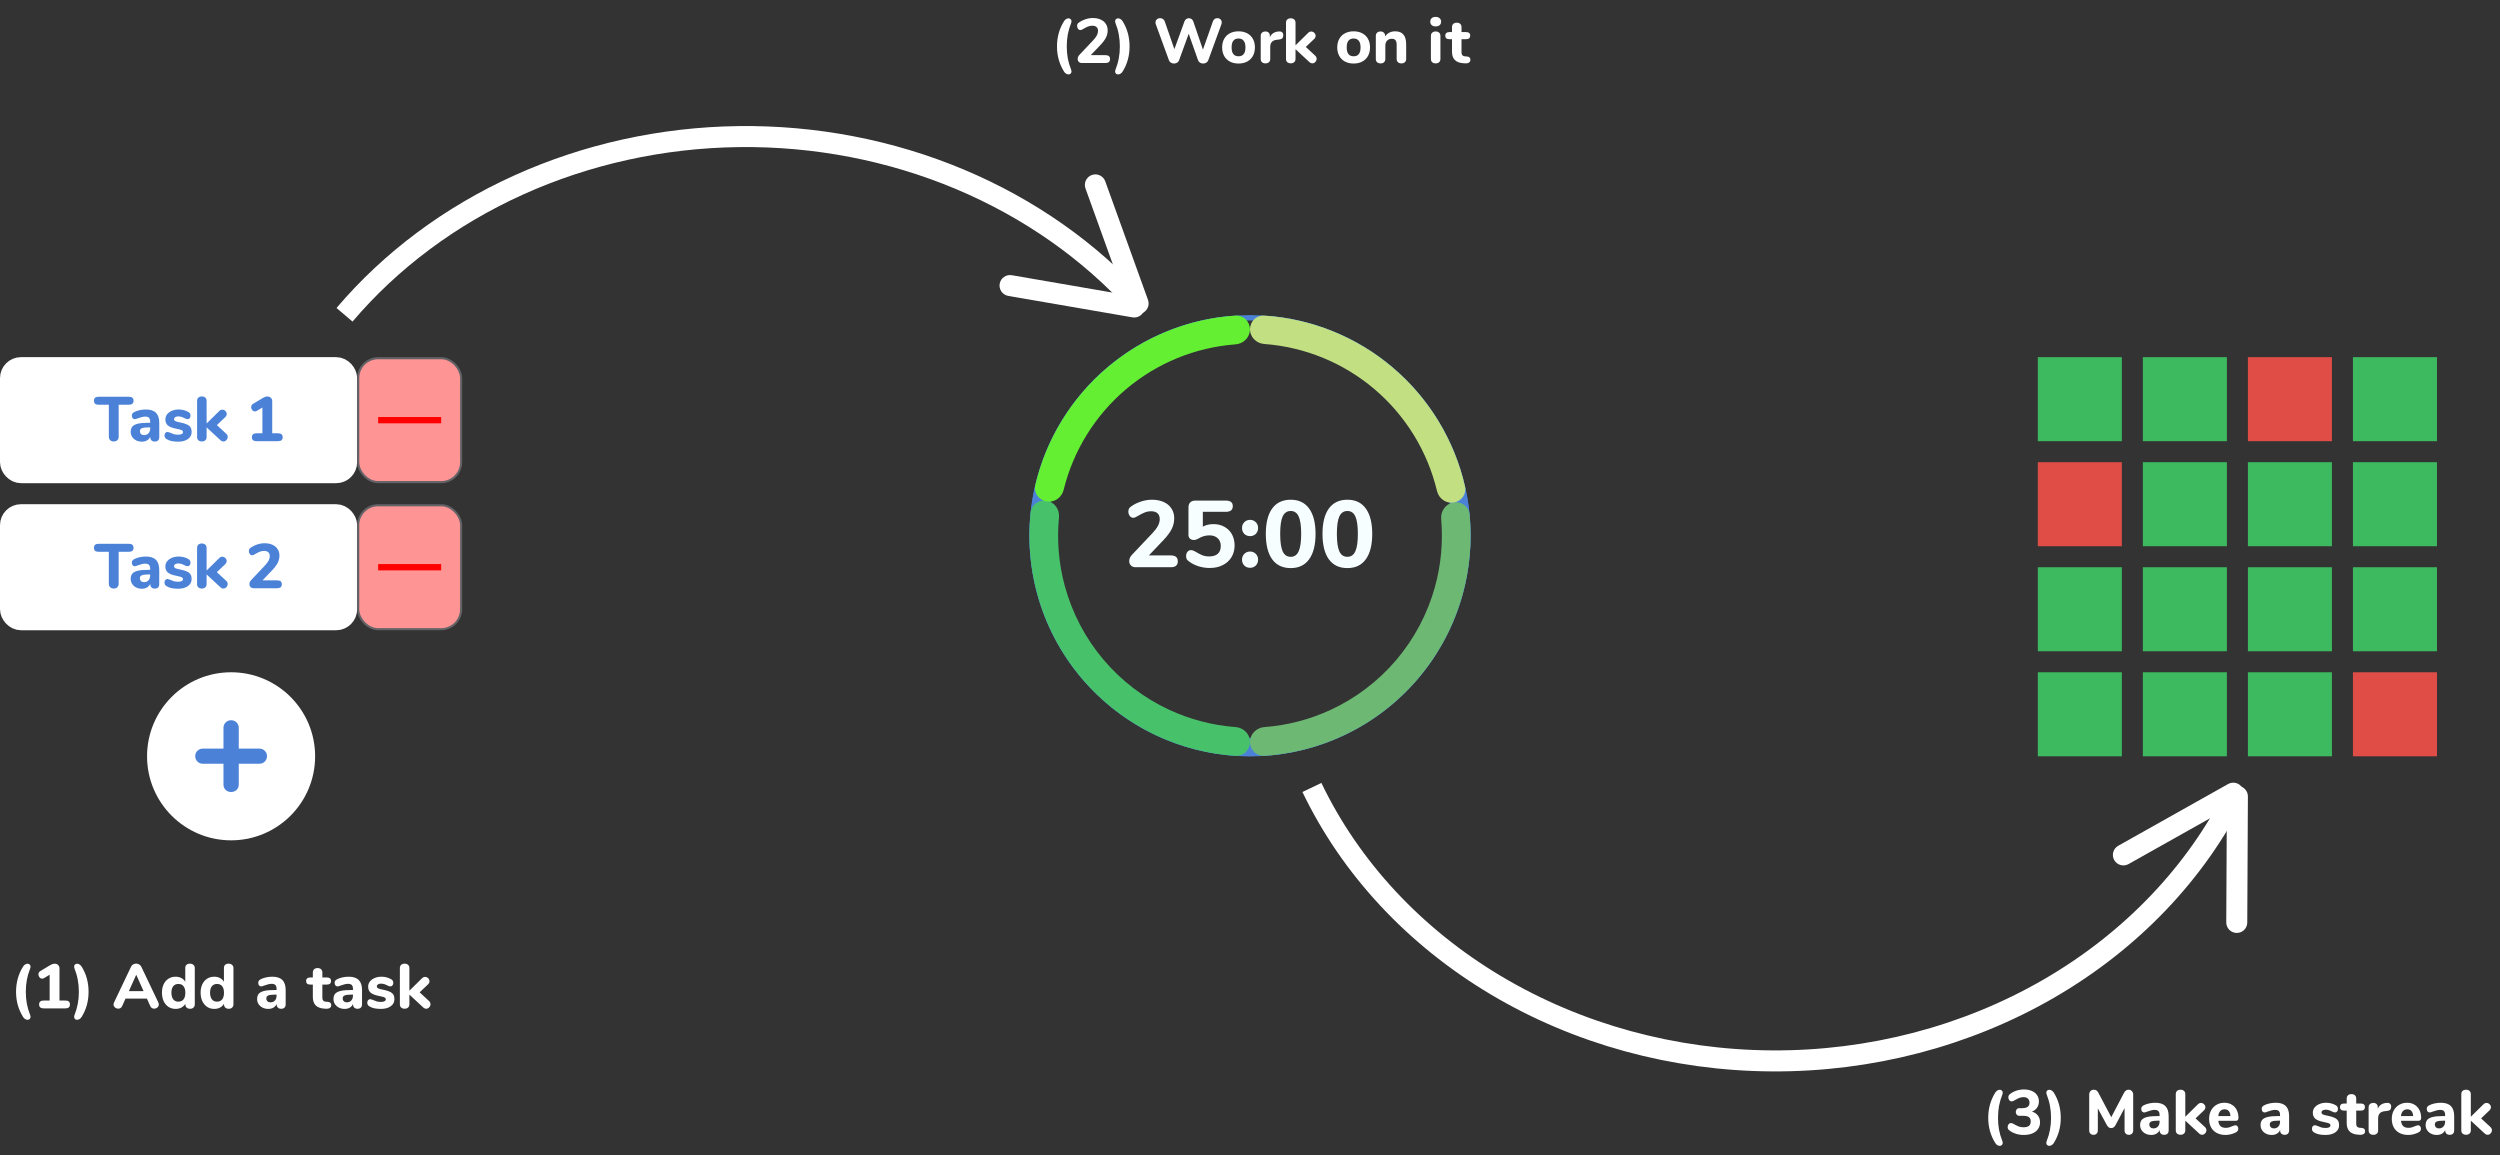 <svg width="119" height="55" viewBox="0 0 119 55" fill="none" xmlns="http://www.w3.org/2000/svg">
<rect x="0" y="0" width="119" height="55" fill="#333333" stroke="none"/>
<path d="M70 25.5C70 31.299 65.299 36 59.5 36C53.701 36 49 31.299 49 25.5C49 19.701 53.701 15 59.5 15C65.299 15 70 19.701 70 25.5ZM49.255 25.5C49.255 31.158 53.842 35.745 59.5 35.745C65.158 35.745 69.745 31.158 69.745 25.5C69.745 19.842 65.158 15.255 59.5 15.255C53.842 15.255 49.255 19.842 49.255 25.5Z" fill="#4B82D8"/>
<path d="M60.021 15.452C60.033 15.21 60.24 15.023 60.481 15.046C63.052 15.287 65.45 16.469 67.21 18.372C69.07 20.384 70.069 23.042 69.996 25.78C69.923 28.518 68.783 31.119 66.819 33.029C64.855 34.938 62.223 36.004 59.483 36C56.744 35.996 54.115 34.921 52.157 33.006C50.199 31.09 49.067 28.486 49.003 25.747C48.938 23.009 49.947 20.354 51.812 18.348C53.578 16.45 55.98 15.276 58.552 15.043C58.793 15.021 58.999 15.209 59.011 15.45V15.45C59.022 15.692 58.836 15.897 58.594 15.92C56.251 16.141 54.064 17.215 52.454 18.946C50.745 20.784 49.821 23.217 49.88 25.727C49.939 28.236 50.976 30.623 52.771 32.379C54.565 34.134 56.975 35.119 59.485 35.123C61.995 35.127 64.408 34.15 66.208 32.4C68.008 30.65 69.052 28.266 69.12 25.757C69.186 23.247 68.27 20.811 66.566 18.968C64.962 17.232 62.778 16.151 60.436 15.923C60.194 15.899 60.008 15.694 60.021 15.452V15.452Z" fill="#4B82D8"/>
<path d="M69.189 23.915C69.561 23.854 69.914 24.107 69.951 24.482C70.076 25.766 69.963 27.064 69.617 28.311C69.209 29.778 68.487 31.139 67.502 32.298C66.516 33.459 65.29 34.39 63.909 35.029C62.734 35.573 61.471 35.894 60.183 35.978C59.807 36.002 59.501 35.694 59.501 35.318V35.318C59.501 34.941 59.807 34.638 60.183 34.609C61.273 34.528 62.341 34.251 63.336 33.791C64.538 33.235 65.604 32.424 66.462 31.415C67.319 30.405 67.947 29.222 68.301 27.946C68.595 26.89 68.695 25.791 68.6 24.703C68.567 24.327 68.817 23.976 69.189 23.915V23.915Z" fill="#6DB974"/>
<path d="M59.5 15.674C59.5 15.302 59.802 14.998 60.173 15.022C62.424 15.166 64.576 16.033 66.303 17.502C68.03 18.971 69.23 20.955 69.734 23.153C69.817 23.516 69.566 23.863 69.199 23.922V23.922C68.831 23.982 68.487 23.732 68.401 23.37C67.95 21.488 66.913 19.79 65.429 18.528C63.946 17.267 62.104 16.515 60.173 16.373C59.802 16.345 59.5 16.046 59.5 15.674V15.674Z" fill="#C2E082"/>
<path d="M59.5 35.318C59.5 35.694 59.194 36.002 58.818 35.978C57.523 35.894 56.253 35.57 55.072 35.021C53.685 34.376 52.456 33.435 51.47 32.266C50.485 31.096 49.767 29.725 49.366 28.249C49.025 26.992 48.922 25.686 49.058 24.395C49.098 24.02 49.453 23.771 49.825 23.835V23.835C50.196 23.899 50.443 24.252 50.407 24.627C50.302 25.721 50.395 26.827 50.684 27.891C51.032 29.176 51.657 30.369 52.514 31.386C53.372 32.404 54.441 33.222 55.648 33.783C56.648 34.248 57.722 34.528 58.818 34.609C59.194 34.638 59.5 34.941 59.5 35.318V35.318Z" fill="#48C26A"/>
<path d="M49.819 23.871C49.447 23.808 49.194 23.455 49.281 23.088C49.796 20.906 50.998 18.939 52.719 17.484C54.44 16.028 56.578 15.168 58.816 15.022C59.192 14.998 59.498 15.306 59.498 15.682V15.682C59.498 16.059 59.192 16.362 58.816 16.391C56.902 16.534 55.075 17.278 53.6 18.526C52.126 19.773 51.089 21.451 50.63 23.316C50.54 23.682 50.19 23.933 49.819 23.871V23.871Z" fill="#64EF33"/>
<rect x="0.5" y="17.5" width="16" height="5" rx="0.5" fill="white" stroke="white"/>
<rect x="17.05" y="17.05" width="4.9" height="5.9" rx="0.95" fill="#FF9494" stroke="#636267" stroke-width="0.1"/>
<circle cx="11" cy="36" r="4" fill="white"/>
<rect x="0.5" y="24.5" width="16" height="5" rx="0.5" fill="white" stroke="white"/>
<rect x="17.05" y="24.05" width="4.9" height="5.9" rx="0.95" fill="#FF9494" stroke="#636267" stroke-width="0.1"/>
<rect x="107" y="27" width="4" height="4" fill="#3DB960"/>
<rect x="107" y="22" width="4" height="4" fill="#3DB960"/>
<rect x="107" y="17" width="4" height="4" fill="#E04C46"/>
<rect x="112" y="27" width="4" height="4" fill="#3DB960"/>
<rect x="112" y="22" width="4" height="4" fill="#3DB960"/>
<rect x="112" y="17" width="4" height="4" fill="#3DB960"/>
<rect x="97" y="27" width="4" height="4" fill="#3DB960"/>
<rect x="97" y="22" width="4" height="4" fill="#E04C46"/>
<rect x="97" y="17" width="4" height="4" fill="#3DB960"/>
<rect x="102" y="27" width="4" height="4" fill="#3DB960"/>
<rect x="107" y="32" width="4" height="4" fill="#3DB960"/>
<rect x="112" y="32" width="4" height="4" fill="#E04C46"/>
<rect x="97" y="32" width="4" height="4" fill="#3DB960"/>
<rect x="102" y="32" width="4" height="4" fill="#3DB960"/>
<rect x="102" y="22" width="4" height="4" fill="#3DB960"/>
<rect x="102" y="17" width="4" height="4" fill="#3DB960"/>
<path d="M5.415 21.015C5.345 21.015 5.288 20.994 5.244 20.952C5.202 20.91 5.181 20.854 5.181 20.784V19.266H4.695C4.547 19.266 4.473 19.202 4.473 19.074C4.473 18.948 4.547 18.885 4.695 18.885H6.135C6.283 18.885 6.357 18.948 6.357 19.074C6.357 19.202 6.283 19.266 6.135 19.266H5.649V20.784C5.649 20.854 5.628 20.91 5.586 20.952C5.544 20.994 5.487 21.015 5.415 21.015ZM6.945 19.491C7.161 19.491 7.321 19.544 7.425 19.65C7.529 19.754 7.581 19.914 7.581 20.13V20.808C7.581 20.874 7.562 20.926 7.524 20.964C7.486 21 7.433 21.018 7.365 21.018C7.301 21.018 7.249 20.999 7.209 20.961C7.171 20.921 7.152 20.87 7.152 20.808V20.787C7.122 20.861 7.072 20.919 7.002 20.961C6.932 21.003 6.85 21.024 6.756 21.024C6.656 21.024 6.565 21.004 6.483 20.964C6.403 20.924 6.339 20.868 6.291 20.796C6.245 20.724 6.222 20.644 6.222 20.556C6.222 20.448 6.249 20.363 6.303 20.301C6.359 20.239 6.448 20.194 6.57 20.166C6.692 20.138 6.859 20.124 7.071 20.124H7.149V20.07C7.149 19.986 7.13 19.925 7.092 19.887C7.056 19.849 6.995 19.83 6.909 19.83C6.823 19.83 6.699 19.86 6.537 19.92C6.491 19.942 6.452 19.953 6.42 19.953C6.376 19.953 6.341 19.938 6.315 19.908C6.289 19.876 6.276 19.835 6.276 19.785C6.276 19.745 6.285 19.712 6.303 19.686C6.321 19.66 6.35 19.636 6.39 19.614C6.46 19.576 6.545 19.546 6.645 19.524C6.747 19.502 6.847 19.491 6.945 19.491ZM6.855 20.712C6.943 20.712 7.014 20.683 7.068 20.625C7.122 20.565 7.149 20.488 7.149 20.394V20.343H7.098C6.936 20.343 6.822 20.356 6.756 20.382C6.692 20.408 6.66 20.455 6.66 20.523C6.66 20.579 6.678 20.625 6.714 20.661C6.752 20.695 6.799 20.712 6.855 20.712ZM8.478 21.024C8.356 21.024 8.25 21.014 8.16 20.994C8.07 20.974 7.991 20.942 7.923 20.898C7.893 20.88 7.87 20.856 7.854 20.826C7.838 20.796 7.83 20.762 7.83 20.724C7.83 20.678 7.843 20.64 7.869 20.61C7.895 20.578 7.927 20.562 7.965 20.562C7.991 20.562 8.017 20.567 8.043 20.577C8.069 20.585 8.096 20.595 8.124 20.607C8.18 20.633 8.235 20.654 8.289 20.67C8.343 20.684 8.41 20.691 8.49 20.691C8.56 20.691 8.614 20.68 8.652 20.658C8.692 20.636 8.712 20.606 8.712 20.568C8.712 20.54 8.703 20.518 8.685 20.502C8.669 20.484 8.638 20.468 8.592 20.454C8.546 20.44 8.473 20.423 8.373 20.403C8.195 20.369 8.067 20.318 7.989 20.25C7.911 20.182 7.872 20.087 7.872 19.965C7.872 19.875 7.899 19.794 7.953 19.722C8.009 19.65 8.085 19.594 8.181 19.554C8.277 19.512 8.385 19.491 8.505 19.491C8.591 19.491 8.675 19.502 8.757 19.524C8.839 19.546 8.912 19.577 8.976 19.617C9.038 19.655 9.069 19.711 9.069 19.785C9.069 19.833 9.056 19.873 9.03 19.905C9.004 19.937 8.972 19.953 8.934 19.953C8.888 19.953 8.833 19.935 8.769 19.899C8.719 19.873 8.673 19.854 8.631 19.842C8.591 19.828 8.543 19.821 8.487 19.821C8.425 19.821 8.376 19.833 8.34 19.857C8.304 19.879 8.286 19.91 8.286 19.95C8.286 19.992 8.307 20.024 8.349 20.046C8.391 20.068 8.472 20.09 8.592 20.112C8.726 20.138 8.831 20.17 8.907 20.208C8.983 20.244 9.038 20.29 9.072 20.346C9.106 20.402 9.123 20.473 9.123 20.559C9.123 20.701 9.064 20.814 8.946 20.898C8.83 20.982 8.674 21.024 8.478 21.024ZM10.771 20.649C10.817 20.693 10.84 20.743 10.84 20.799C10.84 20.855 10.819 20.905 10.777 20.949C10.737 20.993 10.69 21.015 10.636 21.015C10.584 21.015 10.536 20.994 10.492 20.952L9.835 20.343V20.802C9.835 20.872 9.813 20.925 9.769 20.961C9.727 20.997 9.674 21.015 9.61 21.015C9.544 21.015 9.489 20.997 9.445 20.961C9.403 20.925 9.382 20.872 9.382 20.802V19.083C9.382 19.013 9.403 18.96 9.445 18.924C9.489 18.888 9.544 18.87 9.61 18.87C9.674 18.87 9.727 18.888 9.769 18.924C9.813 18.96 9.835 19.013 9.835 19.083V20.157L10.435 19.566C10.479 19.522 10.528 19.5 10.582 19.5C10.638 19.5 10.687 19.521 10.729 19.563C10.771 19.603 10.792 19.651 10.792 19.707C10.792 19.759 10.769 19.808 10.723 19.854L10.324 20.235L10.771 20.649ZM13.237 20.625C13.383 20.625 13.456 20.687 13.456 20.811C13.456 20.937 13.383 21 13.237 21H12.211C12.063 21 11.989 20.937 11.989 20.811C11.989 20.687 12.063 20.625 12.211 20.625H12.49V19.398L12.226 19.557C12.196 19.575 12.166 19.584 12.136 19.584C12.086 19.584 12.043 19.563 12.007 19.521C11.973 19.479 11.956 19.432 11.956 19.38C11.956 19.31 11.987 19.257 12.049 19.221L12.523 18.936C12.593 18.894 12.663 18.873 12.733 18.873C12.799 18.873 12.853 18.894 12.895 18.936C12.937 18.976 12.958 19.031 12.958 19.101V20.625H13.237Z" fill="#4B82D8"/>
<path d="M1.097 48.405C0.875 48.049 0.764 47.651 0.764 47.211C0.764 46.767 0.875 46.367 1.097 46.011C1.125 45.965 1.158 45.931 1.196 45.909C1.236 45.885 1.275 45.873 1.313 45.873C1.353 45.873 1.386 45.886 1.412 45.912C1.44 45.936 1.454 45.969 1.454 46.011C1.454 46.037 1.448 46.067 1.436 46.101C1.364 46.283 1.311 46.464 1.277 46.644C1.245 46.824 1.229 47.013 1.229 47.211C1.229 47.409 1.245 47.597 1.277 47.775C1.311 47.953 1.364 48.133 1.436 48.315C1.448 48.349 1.454 48.379 1.454 48.405C1.454 48.447 1.44 48.48 1.412 48.504C1.386 48.53 1.353 48.543 1.313 48.543C1.275 48.543 1.236 48.531 1.196 48.507C1.158 48.485 1.125 48.451 1.097 48.405ZM3.11 47.625C3.256 47.625 3.329 47.687 3.329 47.811C3.329 47.937 3.256 48 3.11 48H2.084C1.936 48 1.862 47.937 1.862 47.811C1.862 47.687 1.936 47.625 2.084 47.625H2.363V46.398L2.099 46.557C2.069 46.575 2.039 46.584 2.009 46.584C1.959 46.584 1.916 46.563 1.88 46.521C1.846 46.479 1.829 46.432 1.829 46.38C1.829 46.31 1.86 46.257 1.922 46.221L2.396 45.936C2.466 45.894 2.536 45.873 2.606 45.873C2.672 45.873 2.726 45.894 2.768 45.936C2.81 45.976 2.831 46.031 2.831 46.101V47.625H3.11ZM3.886 48.405C3.858 48.451 3.824 48.485 3.784 48.507C3.746 48.531 3.708 48.543 3.67 48.543C3.63 48.543 3.596 48.53 3.568 48.504C3.542 48.48 3.529 48.447 3.529 48.405C3.529 48.379 3.535 48.349 3.547 48.315C3.619 48.133 3.671 47.953 3.703 47.775C3.737 47.597 3.754 47.409 3.754 47.211C3.754 47.013 3.737 46.824 3.703 46.644C3.671 46.464 3.619 46.283 3.547 46.101C3.535 46.067 3.529 46.037 3.529 46.011C3.529 45.969 3.542 45.936 3.568 45.912C3.596 45.886 3.63 45.873 3.67 45.873C3.708 45.873 3.746 45.885 3.784 45.909C3.824 45.931 3.858 45.965 3.886 46.011C4.106 46.363 4.216 46.763 4.216 47.211C4.216 47.655 4.106 48.053 3.886 48.405ZM7.535 47.715C7.551 47.751 7.559 47.783 7.559 47.811C7.559 47.867 7.536 47.915 7.49 47.955C7.446 47.993 7.395 48.012 7.337 48.012C7.299 48.012 7.263 48.002 7.229 47.982C7.195 47.96 7.169 47.928 7.151 47.886L6.992 47.532H5.975L5.816 47.886C5.798 47.928 5.772 47.96 5.738 47.982C5.706 48.002 5.67 48.012 5.63 48.012C5.572 48.012 5.52 47.993 5.474 47.955C5.428 47.915 5.405 47.867 5.405 47.811C5.405 47.783 5.413 47.751 5.429 47.715L6.239 46.014C6.261 45.966 6.294 45.93 6.338 45.906C6.382 45.88 6.429 45.867 6.479 45.867C6.531 45.867 6.579 45.88 6.623 45.906C6.667 45.932 6.701 45.968 6.725 46.014L7.535 47.715ZM6.134 47.178H6.833L6.485 46.398L6.134 47.178ZM9.038 45.87C9.108 45.87 9.164 45.889 9.206 45.927C9.25 45.965 9.272 46.015 9.272 46.077V47.805C9.272 47.869 9.251 47.921 9.209 47.961C9.169 47.999 9.115 48.018 9.047 48.018C8.979 48.018 8.924 47.999 8.882 47.961C8.842 47.921 8.822 47.869 8.822 47.805V47.781C8.778 47.857 8.715 47.917 8.633 47.961C8.553 48.003 8.462 48.024 8.36 48.024C8.234 48.024 8.121 47.992 8.021 47.928C7.923 47.862 7.846 47.771 7.79 47.655C7.736 47.537 7.709 47.402 7.709 47.25C7.709 47.098 7.736 46.965 7.79 46.851C7.846 46.735 7.923 46.646 8.021 46.584C8.119 46.522 8.232 46.491 8.36 46.491C8.46 46.491 8.55 46.512 8.63 46.554C8.712 46.596 8.775 46.655 8.819 46.731V46.068C8.819 46.008 8.839 45.96 8.879 45.924C8.919 45.888 8.972 45.87 9.038 45.87ZM8.492 47.679C8.598 47.679 8.679 47.643 8.735 47.571C8.793 47.497 8.822 47.392 8.822 47.256C8.822 47.12 8.793 47.016 8.735 46.944C8.679 46.872 8.598 46.836 8.492 46.836C8.386 46.836 8.304 46.872 8.246 46.944C8.188 47.014 8.159 47.116 8.159 47.25C8.159 47.386 8.188 47.492 8.246 47.568C8.304 47.642 8.386 47.679 8.492 47.679ZM10.878 45.87C10.948 45.87 11.004 45.889 11.046 45.927C11.09 45.965 11.112 46.015 11.112 46.077V47.805C11.112 47.869 11.091 47.921 11.049 47.961C11.009 47.999 10.955 48.018 10.887 48.018C10.819 48.018 10.764 47.999 10.722 47.961C10.682 47.921 10.662 47.869 10.662 47.805V47.781C10.618 47.857 10.555 47.917 10.473 47.961C10.393 48.003 10.302 48.024 10.2 48.024C10.074 48.024 9.961 47.992 9.861 47.928C9.763 47.862 9.686 47.771 9.63 47.655C9.576 47.537 9.549 47.402 9.549 47.25C9.549 47.098 9.576 46.965 9.63 46.851C9.686 46.735 9.763 46.646 9.861 46.584C9.959 46.522 10.072 46.491 10.2 46.491C10.3 46.491 10.39 46.512 10.47 46.554C10.552 46.596 10.615 46.655 10.659 46.731V46.068C10.659 46.008 10.679 45.96 10.719 45.924C10.759 45.888 10.812 45.87 10.878 45.87ZM10.332 47.679C10.438 47.679 10.519 47.643 10.575 47.571C10.633 47.497 10.662 47.392 10.662 47.256C10.662 47.12 10.633 47.016 10.575 46.944C10.519 46.872 10.438 46.836 10.332 46.836C10.226 46.836 10.144 46.872 10.086 46.944C10.028 47.014 9.999 47.116 9.999 47.25C9.999 47.386 10.028 47.492 10.086 47.568C10.144 47.642 10.226 47.679 10.332 47.679ZM12.961 46.491C13.178 46.491 13.338 46.544 13.441 46.65C13.546 46.754 13.598 46.914 13.598 47.13V47.808C13.598 47.874 13.579 47.926 13.54 47.964C13.502 48 13.45 48.018 13.382 48.018C13.318 48.018 13.265 47.999 13.226 47.961C13.188 47.921 13.168 47.87 13.168 47.808V47.787C13.139 47.861 13.088 47.919 13.018 47.961C12.948 48.003 12.867 48.024 12.773 48.024C12.672 48.024 12.582 48.004 12.499 47.964C12.419 47.924 12.355 47.868 12.307 47.796C12.261 47.724 12.239 47.644 12.239 47.556C12.239 47.448 12.265 47.363 12.319 47.301C12.376 47.239 12.464 47.194 12.586 47.166C12.709 47.138 12.876 47.124 13.088 47.124H13.165V47.07C13.165 46.986 13.146 46.925 13.108 46.887C13.072 46.849 13.011 46.83 12.925 46.83C12.839 46.83 12.716 46.86 12.553 46.92C12.508 46.942 12.469 46.953 12.437 46.953C12.393 46.953 12.357 46.938 12.332 46.908C12.306 46.876 12.293 46.835 12.293 46.785C12.293 46.745 12.302 46.712 12.319 46.686C12.338 46.66 12.367 46.636 12.406 46.614C12.476 46.576 12.562 46.546 12.662 46.524C12.764 46.502 12.864 46.491 12.961 46.491ZM12.871 47.712C12.96 47.712 13.03 47.683 13.085 47.625C13.139 47.565 13.165 47.488 13.165 47.394V47.343H13.114C12.953 47.343 12.838 47.356 12.773 47.382C12.709 47.408 12.677 47.455 12.677 47.523C12.677 47.579 12.694 47.625 12.73 47.661C12.768 47.695 12.816 47.712 12.871 47.712ZM15.593 47.688C15.653 47.692 15.697 47.707 15.725 47.733C15.753 47.759 15.767 47.797 15.767 47.847C15.767 47.905 15.744 47.949 15.698 47.979C15.652 48.009 15.586 48.021 15.5 48.015L15.416 48.009C15.066 47.981 14.891 47.798 14.891 47.46V46.866H14.771C14.705 46.866 14.655 46.852 14.621 46.824C14.587 46.794 14.57 46.752 14.57 46.698C14.57 46.642 14.587 46.6 14.621 46.572C14.655 46.542 14.705 46.527 14.771 46.527H14.891V46.293C14.891 46.227 14.911 46.175 14.951 46.137C14.993 46.099 15.049 46.08 15.119 46.08C15.189 46.08 15.244 46.099 15.284 46.137C15.324 46.175 15.344 46.227 15.344 46.293V46.527H15.554C15.69 46.527 15.758 46.584 15.758 46.698C15.758 46.752 15.741 46.794 15.707 46.824C15.673 46.852 15.622 46.866 15.554 46.866H15.344V47.493C15.344 47.553 15.358 47.599 15.386 47.631C15.414 47.661 15.455 47.678 15.509 47.682L15.593 47.688ZM16.597 46.491C16.813 46.491 16.973 46.544 17.077 46.65C17.181 46.754 17.233 46.914 17.233 47.13V47.808C17.233 47.874 17.214 47.926 17.176 47.964C17.138 48 17.085 48.018 17.017 48.018C16.953 48.018 16.901 47.999 16.861 47.961C16.823 47.921 16.804 47.87 16.804 47.808V47.787C16.774 47.861 16.724 47.919 16.654 47.961C16.584 48.003 16.502 48.024 16.408 48.024C16.308 48.024 16.217 48.004 16.135 47.964C16.055 47.924 15.991 47.868 15.943 47.796C15.897 47.724 15.874 47.644 15.874 47.556C15.874 47.448 15.901 47.363 15.955 47.301C16.011 47.239 16.1 47.194 16.222 47.166C16.344 47.138 16.511 47.124 16.723 47.124H16.801V47.07C16.801 46.986 16.782 46.925 16.744 46.887C16.708 46.849 16.647 46.83 16.561 46.83C16.475 46.83 16.351 46.86 16.189 46.92C16.143 46.942 16.104 46.953 16.072 46.953C16.028 46.953 15.993 46.938 15.967 46.908C15.941 46.876 15.928 46.835 15.928 46.785C15.928 46.745 15.937 46.712 15.955 46.686C15.973 46.66 16.002 46.636 16.042 46.614C16.112 46.576 16.197 46.546 16.297 46.524C16.399 46.502 16.499 46.491 16.597 46.491ZM16.507 47.712C16.595 47.712 16.666 47.683 16.72 47.625C16.774 47.565 16.801 47.488 16.801 47.394V47.343H16.75C16.588 47.343 16.474 47.356 16.408 47.382C16.344 47.408 16.312 47.455 16.312 47.523C16.312 47.579 16.33 47.625 16.366 47.661C16.404 47.695 16.451 47.712 16.507 47.712ZM18.13 48.024C18.008 48.024 17.902 48.014 17.812 47.994C17.722 47.974 17.643 47.942 17.575 47.898C17.545 47.88 17.522 47.856 17.506 47.826C17.49 47.796 17.482 47.762 17.482 47.724C17.482 47.678 17.495 47.64 17.521 47.61C17.547 47.578 17.579 47.562 17.617 47.562C17.643 47.562 17.669 47.567 17.695 47.577C17.721 47.585 17.748 47.595 17.776 47.607C17.832 47.633 17.887 47.654 17.941 47.67C17.995 47.684 18.062 47.691 18.142 47.691C18.212 47.691 18.266 47.68 18.304 47.658C18.344 47.636 18.364 47.606 18.364 47.568C18.364 47.54 18.355 47.518 18.337 47.502C18.321 47.484 18.29 47.468 18.244 47.454C18.198 47.44 18.125 47.423 18.025 47.403C17.847 47.369 17.719 47.318 17.641 47.25C17.563 47.182 17.524 47.087 17.524 46.965C17.524 46.875 17.551 46.794 17.605 46.722C17.661 46.65 17.737 46.594 17.833 46.554C17.929 46.512 18.037 46.491 18.157 46.491C18.243 46.491 18.327 46.502 18.409 46.524C18.491 46.546 18.564 46.577 18.628 46.617C18.69 46.655 18.721 46.711 18.721 46.785C18.721 46.833 18.708 46.873 18.682 46.905C18.656 46.937 18.624 46.953 18.586 46.953C18.54 46.953 18.485 46.935 18.421 46.899C18.371 46.873 18.325 46.854 18.283 46.842C18.243 46.828 18.195 46.821 18.139 46.821C18.077 46.821 18.028 46.833 17.992 46.857C17.956 46.879 17.938 46.91 17.938 46.95C17.938 46.992 17.959 47.024 18.001 47.046C18.043 47.068 18.124 47.09 18.244 47.112C18.378 47.138 18.483 47.17 18.559 47.208C18.635 47.244 18.69 47.29 18.724 47.346C18.758 47.402 18.775 47.473 18.775 47.559C18.775 47.701 18.716 47.814 18.598 47.898C18.482 47.982 18.326 48.024 18.13 48.024ZM20.423 47.649C20.469 47.693 20.492 47.743 20.492 47.799C20.492 47.855 20.471 47.905 20.429 47.949C20.389 47.993 20.342 48.015 20.288 48.015C20.236 48.015 20.188 47.994 20.144 47.952L19.487 47.343V47.802C19.487 47.872 19.465 47.925 19.421 47.961C19.379 47.997 19.326 48.015 19.262 48.015C19.196 48.015 19.141 47.997 19.097 47.961C19.055 47.925 19.034 47.872 19.034 47.802V46.083C19.034 46.013 19.055 45.96 19.097 45.924C19.141 45.888 19.196 45.87 19.262 45.87C19.326 45.87 19.379 45.888 19.421 45.924C19.465 45.96 19.487 46.013 19.487 46.083V47.157L20.087 46.566C20.131 46.522 20.18 46.5 20.234 46.5C20.29 46.5 20.339 46.521 20.381 46.563C20.423 46.603 20.444 46.651 20.444 46.707C20.444 46.759 20.421 46.808 20.375 46.854L19.976 47.235L20.423 47.649Z" fill="white"/>
<path d="M50.646 3.405C50.424 3.049 50.313 2.651 50.313 2.211C50.313 1.767 50.424 1.367 50.646 1.011C50.674 0.965 50.707 0.931 50.745 0.909C50.785 0.885 50.824 0.873 50.862 0.873C50.902 0.873 50.935 0.886 50.961 0.912C50.989 0.936 51.003 0.969 51.003 1.011C51.003 1.037 50.997 1.067 50.985 1.101C50.913 1.283 50.86 1.464 50.826 1.644C50.794 1.824 50.778 2.013 50.778 2.211C50.778 2.409 50.794 2.597 50.826 2.775C50.86 2.953 50.913 3.133 50.985 3.315C50.997 3.349 51.003 3.379 51.003 3.405C51.003 3.447 50.989 3.48 50.961 3.504C50.935 3.53 50.902 3.543 50.862 3.543C50.824 3.543 50.785 3.531 50.745 3.507C50.707 3.485 50.674 3.451 50.646 3.405ZM52.617 2.625C52.765 2.625 52.839 2.687 52.839 2.811C52.839 2.937 52.765 3 52.617 3H51.501C51.439 3 51.389 2.982 51.351 2.946C51.315 2.908 51.297 2.861 51.297 2.805C51.297 2.733 51.326 2.667 51.384 2.607L52.044 1.908C52.192 1.752 52.266 1.608 52.266 1.476C52.266 1.394 52.243 1.332 52.197 1.29C52.151 1.246 52.084 1.224 51.996 1.224C51.92 1.224 51.85 1.237 51.786 1.263C51.722 1.289 51.648 1.327 51.564 1.377C51.53 1.397 51.504 1.411 51.486 1.419C51.468 1.427 51.447 1.431 51.423 1.431C51.381 1.431 51.345 1.412 51.315 1.374C51.285 1.334 51.27 1.288 51.27 1.236C51.27 1.198 51.276 1.167 51.288 1.143C51.302 1.117 51.324 1.094 51.354 1.074C51.444 1.008 51.547 0.956 51.663 0.918C51.781 0.878 51.899 0.858 52.017 0.858C52.159 0.858 52.283 0.882 52.389 0.93C52.497 0.978 52.58 1.047 52.638 1.137C52.696 1.225 52.725 1.327 52.725 1.443C52.725 1.565 52.699 1.678 52.647 1.782C52.597 1.886 52.512 2.002 52.392 2.13L51.921 2.625H52.617ZM53.437 3.405C53.409 3.451 53.375 3.485 53.335 3.507C53.297 3.531 53.259 3.543 53.221 3.543C53.181 3.543 53.147 3.53 53.119 3.504C53.093 3.48 53.08 3.447 53.08 3.405C53.08 3.379 53.086 3.349 53.098 3.315C53.17 3.133 53.222 2.953 53.254 2.775C53.288 2.597 53.305 2.409 53.305 2.211C53.305 2.013 53.288 1.824 53.254 1.644C53.222 1.464 53.17 1.283 53.098 1.101C53.086 1.067 53.08 1.037 53.08 1.011C53.08 0.969 53.093 0.936 53.119 0.912C53.147 0.886 53.181 0.873 53.221 0.873C53.259 0.873 53.297 0.885 53.335 0.909C53.375 0.931 53.409 0.965 53.437 1.011C53.657 1.363 53.767 1.763 53.767 2.211C53.767 2.655 53.657 3.053 53.437 3.405ZM57.737 1.011C57.755 0.963 57.782 0.927 57.818 0.903C57.856 0.877 57.898 0.864 57.944 0.864C58.002 0.864 58.051 0.882 58.091 0.918C58.133 0.954 58.154 1.003 58.154 1.065C58.154 1.095 58.148 1.128 58.136 1.164L57.512 2.871C57.494 2.919 57.462 2.957 57.416 2.985C57.372 3.011 57.323 3.024 57.269 3.024C57.215 3.024 57.166 3.011 57.122 2.985C57.078 2.957 57.047 2.919 57.029 2.871L56.582 1.608L56.123 2.871C56.105 2.919 56.074 2.957 56.03 2.985C55.986 3.011 55.937 3.024 55.883 3.024C55.831 3.024 55.782 3.011 55.736 2.985C55.692 2.957 55.661 2.919 55.643 2.871L55.019 1.164C55.007 1.13 55.001 1.098 55.001 1.068C55.001 1.006 55.023 0.957 55.067 0.921C55.111 0.883 55.163 0.864 55.223 0.864C55.271 0.864 55.314 0.877 55.352 0.903C55.392 0.927 55.421 0.963 55.439 1.011L55.901 2.34L56.381 1.017C56.399 0.969 56.427 0.932 56.465 0.906C56.505 0.88 56.547 0.867 56.591 0.867C56.637 0.867 56.679 0.88 56.717 0.906C56.755 0.932 56.783 0.97 56.801 1.02L57.26 2.364L57.737 1.011ZM58.954 3.024C58.798 3.024 58.661 2.993 58.543 2.931C58.425 2.867 58.334 2.778 58.27 2.664C58.206 2.548 58.174 2.412 58.174 2.256C58.174 2.1 58.206 1.965 58.27 1.851C58.334 1.735 58.425 1.646 58.543 1.584C58.661 1.522 58.798 1.491 58.954 1.491C59.11 1.491 59.247 1.522 59.365 1.584C59.483 1.646 59.574 1.735 59.638 1.851C59.702 1.965 59.734 2.1 59.734 2.256C59.734 2.412 59.702 2.548 59.638 2.664C59.574 2.778 59.483 2.867 59.365 2.931C59.247 2.993 59.11 3.024 58.954 3.024ZM58.954 2.679C59.174 2.679 59.284 2.538 59.284 2.256C59.284 2.114 59.255 2.008 59.197 1.938C59.141 1.868 59.06 1.833 58.954 1.833C58.734 1.833 58.624 1.974 58.624 2.256C58.624 2.538 58.734 2.679 58.954 2.679ZM60.889 1.497C60.949 1.493 60.996 1.507 61.03 1.539C61.066 1.569 61.084 1.615 61.084 1.677C61.084 1.743 61.068 1.792 61.036 1.824C61.004 1.856 60.947 1.876 60.865 1.884L60.775 1.893C60.665 1.905 60.585 1.941 60.535 2.001C60.487 2.061 60.463 2.138 60.463 2.232V2.805C60.463 2.875 60.441 2.928 60.397 2.964C60.355 3 60.302 3.018 60.238 3.018C60.172 3.018 60.117 3 60.073 2.964C60.031 2.928 60.01 2.875 60.01 2.805V1.704C60.01 1.638 60.032 1.587 60.076 1.551C60.12 1.515 60.173 1.497 60.235 1.497C60.295 1.497 60.345 1.515 60.385 1.551C60.425 1.585 60.445 1.633 60.445 1.695V1.776C60.481 1.69 60.535 1.624 60.607 1.578C60.681 1.532 60.761 1.506 60.847 1.5L60.889 1.497ZM62.603 2.649C62.649 2.693 62.672 2.743 62.672 2.799C62.672 2.855 62.651 2.905 62.609 2.949C62.569 2.993 62.522 3.015 62.468 3.015C62.416 3.015 62.368 2.994 62.324 2.952L61.667 2.343V2.802C61.667 2.872 61.645 2.925 61.601 2.961C61.559 2.997 61.506 3.015 61.442 3.015C61.376 3.015 61.321 2.997 61.277 2.961C61.235 2.925 61.214 2.872 61.214 2.802V1.083C61.214 1.013 61.235 0.96 61.277 0.924C61.321 0.888 61.376 0.87 61.442 0.87C61.506 0.87 61.559 0.888 61.601 0.924C61.645 0.96 61.667 1.013 61.667 1.083V2.157L62.267 1.566C62.311 1.522 62.36 1.5 62.414 1.5C62.47 1.5 62.519 1.521 62.561 1.563C62.603 1.603 62.624 1.651 62.624 1.707C62.624 1.759 62.601 1.808 62.555 1.854L62.156 2.235L62.603 2.649ZM64.433 3.024C64.277 3.024 64.14 2.993 64.022 2.931C63.904 2.867 63.813 2.778 63.749 2.664C63.685 2.548 63.653 2.412 63.653 2.256C63.653 2.1 63.685 1.965 63.749 1.851C63.813 1.735 63.904 1.646 64.022 1.584C64.14 1.522 64.277 1.491 64.433 1.491C64.589 1.491 64.726 1.522 64.844 1.584C64.962 1.646 65.053 1.735 65.117 1.851C65.181 1.965 65.213 2.1 65.213 2.256C65.213 2.412 65.181 2.548 65.117 2.664C65.053 2.778 64.962 2.867 64.844 2.931C64.726 2.993 64.589 3.024 64.433 3.024ZM64.433 2.679C64.653 2.679 64.763 2.538 64.763 2.256C64.763 2.114 64.734 2.008 64.676 1.938C64.62 1.868 64.539 1.833 64.433 1.833C64.213 1.833 64.103 1.974 64.103 2.256C64.103 2.538 64.213 2.679 64.433 2.679ZM66.412 1.491C66.588 1.491 66.719 1.543 66.805 1.647C66.891 1.749 66.934 1.904 66.934 2.112V2.805C66.934 2.871 66.913 2.923 66.871 2.961C66.832 2.999 66.776 3.018 66.707 3.018C66.636 3.018 66.582 2.999 66.541 2.961C66.501 2.923 66.481 2.871 66.481 2.805V2.133C66.481 2.033 66.463 1.96 66.424 1.914C66.388 1.868 66.332 1.845 66.254 1.845C66.159 1.845 66.084 1.875 66.025 1.935C65.969 1.995 65.942 2.075 65.942 2.175V2.805C65.942 2.871 65.921 2.923 65.882 2.961C65.841 2.999 65.787 3.018 65.716 3.018C65.647 3.018 65.591 2.999 65.549 2.961C65.508 2.923 65.489 2.871 65.489 2.805V1.704C65.489 1.642 65.51 1.592 65.552 1.554C65.596 1.516 65.651 1.497 65.719 1.497C65.781 1.497 65.832 1.516 65.87 1.554C65.909 1.59 65.93 1.637 65.93 1.695V1.737C65.981 1.657 66.049 1.596 66.13 1.554C66.215 1.512 66.308 1.491 66.412 1.491ZM68.338 3.018C68.272 3.018 68.218 3 68.174 2.964C68.132 2.928 68.111 2.875 68.111 2.805V1.71C68.111 1.64 68.132 1.587 68.177 1.551C68.221 1.515 68.275 1.497 68.338 1.497C68.403 1.497 68.456 1.515 68.498 1.551C68.541 1.587 68.564 1.64 68.564 1.71V2.805C68.564 2.875 68.541 2.928 68.498 2.964C68.456 3 68.403 3.018 68.338 3.018ZM68.338 1.257C68.258 1.257 68.195 1.237 68.15 1.197C68.103 1.155 68.081 1.099 68.081 1.029C68.081 0.959 68.103 0.904 68.15 0.864C68.195 0.824 68.258 0.804 68.338 0.804C68.416 0.804 68.478 0.825 68.525 0.867C68.573 0.907 68.597 0.961 68.597 1.029C68.597 1.099 68.573 1.155 68.528 1.197C68.481 1.237 68.418 1.257 68.338 1.257ZM69.817 2.688C69.877 2.692 69.921 2.707 69.949 2.733C69.977 2.759 69.991 2.797 69.991 2.847C69.991 2.905 69.968 2.949 69.922 2.979C69.876 3.009 69.81 3.021 69.724 3.015L69.64 3.009C69.29 2.981 69.115 2.798 69.115 2.46V1.866H68.995C68.929 1.866 68.879 1.852 68.845 1.824C68.811 1.794 68.794 1.752 68.794 1.698C68.794 1.642 68.811 1.6 68.845 1.572C68.879 1.542 68.929 1.527 68.995 1.527H69.115V1.293C69.115 1.227 69.135 1.175 69.175 1.137C69.217 1.099 69.273 1.08 69.343 1.08C69.413 1.08 69.468 1.099 69.508 1.137C69.548 1.175 69.568 1.227 69.568 1.293V1.527H69.778C69.914 1.527 69.982 1.584 69.982 1.698C69.982 1.752 69.965 1.794 69.931 1.824C69.897 1.852 69.846 1.866 69.778 1.866H69.568V2.493C69.568 2.553 69.582 2.599 69.61 2.631C69.638 2.661 69.679 2.678 69.733 2.682L69.817 2.688Z" fill="white"/>
<path d="M94.973 54.405C94.751 54.049 94.64 53.651 94.64 53.211C94.64 52.767 94.751 52.367 94.973 52.011C95.001 51.965 95.034 51.931 95.072 51.909C95.112 51.885 95.151 51.873 95.189 51.873C95.229 51.873 95.262 51.886 95.288 51.912C95.316 51.936 95.33 51.969 95.33 52.011C95.33 52.037 95.324 52.067 95.312 52.101C95.24 52.283 95.187 52.464 95.153 52.644C95.121 52.824 95.105 53.013 95.105 53.211C95.105 53.409 95.121 53.597 95.153 53.775C95.187 53.953 95.24 54.133 95.312 54.315C95.324 54.349 95.33 54.379 95.33 54.405C95.33 54.447 95.316 54.48 95.288 54.504C95.262 54.53 95.229 54.543 95.189 54.543C95.151 54.543 95.112 54.531 95.072 54.507C95.034 54.485 95.001 54.451 94.973 54.405ZM96.719 52.911C96.843 52.947 96.938 53.01 97.004 53.1C97.072 53.188 97.106 53.296 97.106 53.424C97.106 53.546 97.074 53.652 97.01 53.742C96.948 53.832 96.858 53.902 96.74 53.952C96.622 54 96.485 54.024 96.329 54.024C96.199 54.024 96.074 54.005 95.954 53.967C95.836 53.929 95.734 53.876 95.648 53.808C95.618 53.786 95.596 53.762 95.582 53.736C95.57 53.71 95.564 53.68 95.564 53.646C95.564 53.594 95.579 53.55 95.609 53.514C95.639 53.476 95.675 53.457 95.717 53.457C95.741 53.457 95.763 53.461 95.783 53.469C95.803 53.475 95.828 53.487 95.858 53.505C95.946 53.555 96.022 53.593 96.086 53.619C96.15 53.645 96.225 53.658 96.311 53.658C96.433 53.658 96.522 53.636 96.578 53.592C96.634 53.546 96.662 53.475 96.662 53.379C96.662 53.285 96.633 53.217 96.575 53.175C96.517 53.133 96.424 53.112 96.296 53.112H96.119C96.067 53.112 96.026 53.094 95.996 53.058C95.966 53.022 95.951 52.979 95.951 52.929C95.951 52.881 95.966 52.839 95.996 52.803C96.026 52.767 96.067 52.749 96.119 52.749H96.245C96.367 52.749 96.457 52.728 96.515 52.686C96.575 52.644 96.605 52.579 96.605 52.491C96.605 52.407 96.58 52.342 96.53 52.296C96.48 52.248 96.41 52.224 96.32 52.224C96.246 52.224 96.177 52.237 96.113 52.263C96.049 52.289 95.975 52.327 95.891 52.377C95.861 52.395 95.836 52.408 95.816 52.416C95.796 52.422 95.774 52.425 95.75 52.425C95.708 52.425 95.672 52.407 95.642 52.371C95.612 52.333 95.597 52.288 95.597 52.236C95.597 52.2 95.603 52.17 95.615 52.146C95.629 52.12 95.651 52.096 95.681 52.074C95.765 52.006 95.865 51.953 95.981 51.915C96.099 51.877 96.219 51.858 96.341 51.858C96.483 51.858 96.608 51.882 96.716 51.93C96.824 51.976 96.907 52.042 96.965 52.128C97.023 52.214 97.052 52.314 97.052 52.428C97.052 52.542 97.022 52.642 96.962 52.728C96.904 52.812 96.823 52.873 96.719 52.911ZM97.762 54.405C97.734 54.451 97.7 54.485 97.66 54.507C97.622 54.531 97.584 54.543 97.546 54.543C97.506 54.543 97.472 54.53 97.444 54.504C97.418 54.48 97.405 54.447 97.405 54.405C97.405 54.379 97.411 54.349 97.423 54.315C97.495 54.133 97.547 53.953 97.579 53.775C97.613 53.597 97.63 53.409 97.63 53.211C97.63 53.013 97.613 52.824 97.579 52.644C97.547 52.464 97.495 52.283 97.423 52.101C97.411 52.067 97.405 52.037 97.405 52.011C97.405 51.969 97.418 51.936 97.444 51.912C97.472 51.886 97.506 51.873 97.546 51.873C97.584 51.873 97.622 51.885 97.66 51.909C97.7 51.931 97.734 51.965 97.762 52.011C97.982 52.363 98.092 52.763 98.092 53.211C98.092 53.655 97.982 54.053 97.762 54.405ZM101.318 51.87C101.384 51.87 101.437 51.892 101.477 51.936C101.519 51.978 101.54 52.033 101.54 52.101V53.805C101.54 53.871 101.521 53.923 101.483 53.961C101.445 53.999 101.395 54.018 101.333 54.018C101.273 54.018 101.224 53.999 101.186 53.961C101.148 53.923 101.129 53.871 101.129 53.805V52.746L100.703 53.547C100.675 53.599 100.644 53.637 100.61 53.661C100.578 53.685 100.539 53.697 100.493 53.697C100.449 53.697 100.41 53.685 100.376 53.661C100.342 53.637 100.311 53.599 100.283 53.547L99.857 52.761V53.805C99.857 53.869 99.838 53.921 99.8 53.961C99.762 53.999 99.712 54.018 99.65 54.018C99.59 54.018 99.541 53.999 99.503 53.961C99.465 53.923 99.446 53.871 99.446 53.805V52.101C99.446 52.033 99.466 51.978 99.506 51.936C99.548 51.892 99.602 51.87 99.668 51.87C99.764 51.87 99.837 51.921 99.887 52.023L100.496 53.178L101.102 52.023C101.156 51.921 101.228 51.87 101.318 51.87ZM102.592 52.491C102.808 52.491 102.968 52.544 103.072 52.65C103.176 52.754 103.228 52.914 103.228 53.13V53.808C103.228 53.874 103.209 53.926 103.171 53.964C103.133 54 103.08 54.018 103.012 54.018C102.948 54.018 102.896 53.999 102.856 53.961C102.818 53.921 102.799 53.87 102.799 53.808V53.787C102.769 53.861 102.719 53.919 102.649 53.961C102.579 54.003 102.497 54.024 102.403 54.024C102.303 54.024 102.212 54.004 102.13 53.964C102.05 53.924 101.986 53.868 101.938 53.796C101.892 53.724 101.869 53.644 101.869 53.556C101.869 53.448 101.896 53.363 101.95 53.301C102.006 53.239 102.095 53.194 102.217 53.166C102.339 53.138 102.506 53.124 102.718 53.124H102.796V53.07C102.796 52.986 102.777 52.925 102.739 52.887C102.703 52.849 102.642 52.83 102.556 52.83C102.47 52.83 102.346 52.86 102.184 52.92C102.138 52.942 102.099 52.953 102.067 52.953C102.023 52.953 101.988 52.938 101.962 52.908C101.936 52.876 101.923 52.835 101.923 52.785C101.923 52.745 101.932 52.712 101.95 52.686C101.968 52.66 101.997 52.636 102.037 52.614C102.107 52.576 102.192 52.546 102.292 52.524C102.394 52.502 102.494 52.491 102.592 52.491ZM102.502 53.712C102.59 53.712 102.661 53.683 102.715 53.625C102.769 53.565 102.796 53.488 102.796 53.394V53.343H102.745C102.583 53.343 102.469 53.356 102.403 53.382C102.339 53.408 102.307 53.455 102.307 53.523C102.307 53.579 102.325 53.625 102.361 53.661C102.399 53.695 102.446 53.712 102.502 53.712ZM104.956 53.649C105.002 53.693 105.025 53.743 105.025 53.799C105.025 53.855 105.004 53.905 104.962 53.949C104.922 53.993 104.875 54.015 104.821 54.015C104.769 54.015 104.721 53.994 104.677 53.952L104.02 53.343V53.802C104.02 53.872 103.998 53.925 103.954 53.961C103.912 53.997 103.859 54.015 103.795 54.015C103.729 54.015 103.674 53.997 103.63 53.961C103.588 53.925 103.567 53.872 103.567 53.802V52.083C103.567 52.013 103.588 51.96 103.63 51.924C103.674 51.888 103.729 51.87 103.795 51.87C103.859 51.87 103.912 51.888 103.954 51.924C103.998 51.96 104.02 52.013 104.02 52.083V53.157L104.62 52.566C104.664 52.522 104.713 52.5 104.767 52.5C104.823 52.5 104.872 52.521 104.914 52.563C104.956 52.603 104.977 52.651 104.977 52.707C104.977 52.759 104.954 52.808 104.908 52.854L104.509 53.235L104.956 53.649ZM106.407 53.562C106.447 53.562 106.479 53.578 106.503 53.61C106.529 53.642 106.542 53.683 106.542 53.733C106.542 53.767 106.532 53.799 106.512 53.829C106.492 53.857 106.464 53.881 106.428 53.901C106.36 53.937 106.281 53.967 106.191 53.991C106.101 54.013 106.018 54.024 105.942 54.024C105.782 54.024 105.642 53.993 105.522 53.931C105.404 53.869 105.313 53.781 105.249 53.667C105.185 53.551 105.153 53.415 105.153 53.259C105.153 53.109 105.184 52.976 105.246 52.86C105.308 52.744 105.394 52.654 105.504 52.59C105.614 52.524 105.739 52.491 105.879 52.491C106.013 52.491 106.13 52.521 106.23 52.581C106.332 52.639 106.411 52.723 106.467 52.833C106.523 52.941 106.551 53.068 106.551 53.214C106.551 53.258 106.54 53.292 106.518 53.316C106.498 53.338 106.469 53.349 106.431 53.349H105.591C105.605 53.467 105.641 53.553 105.699 53.607C105.757 53.659 105.84 53.685 105.948 53.685C106.006 53.685 106.058 53.678 106.104 53.664C106.15 53.65 106.201 53.631 106.257 53.607C106.285 53.595 106.312 53.585 106.338 53.577C106.364 53.567 106.387 53.562 106.407 53.562ZM105.891 52.803C105.805 52.803 105.736 52.831 105.684 52.887C105.632 52.941 105.601 53.02 105.591 53.124H106.17C106.164 53.018 106.137 52.938 106.089 52.884C106.043 52.83 105.977 52.803 105.891 52.803ZM108.326 52.491C108.542 52.491 108.702 52.544 108.806 52.65C108.91 52.754 108.962 52.914 108.962 53.13V53.808C108.962 53.874 108.943 53.926 108.905 53.964C108.867 54 108.814 54.018 108.746 54.018C108.682 54.018 108.63 53.999 108.59 53.961C108.552 53.921 108.533 53.87 108.533 53.808V53.787C108.503 53.861 108.453 53.919 108.383 53.961C108.313 54.003 108.231 54.024 108.137 54.024C108.037 54.024 107.946 54.004 107.864 53.964C107.784 53.924 107.72 53.868 107.672 53.796C107.626 53.724 107.603 53.644 107.603 53.556C107.603 53.448 107.63 53.363 107.684 53.301C107.74 53.239 107.829 53.194 107.951 53.166C108.073 53.138 108.24 53.124 108.452 53.124H108.53V53.07C108.53 52.986 108.511 52.925 108.473 52.887C108.437 52.849 108.376 52.83 108.29 52.83C108.204 52.83 108.08 52.86 107.918 52.92C107.872 52.942 107.833 52.953 107.801 52.953C107.757 52.953 107.722 52.938 107.696 52.908C107.67 52.876 107.657 52.835 107.657 52.785C107.657 52.745 107.666 52.712 107.684 52.686C107.702 52.66 107.731 52.636 107.771 52.614C107.841 52.576 107.926 52.546 108.026 52.524C108.128 52.502 108.228 52.491 108.326 52.491ZM108.236 53.712C108.324 53.712 108.395 53.683 108.449 53.625C108.503 53.565 108.53 53.488 108.53 53.394V53.343H108.479C108.317 53.343 108.203 53.356 108.137 53.382C108.073 53.408 108.041 53.455 108.041 53.523C108.041 53.579 108.059 53.625 108.095 53.661C108.133 53.695 108.18 53.712 108.236 53.712ZM110.696 54.024C110.574 54.024 110.468 54.014 110.378 53.994C110.288 53.974 110.209 53.942 110.141 53.898C110.111 53.88 110.088 53.856 110.072 53.826C110.056 53.796 110.048 53.762 110.048 53.724C110.048 53.678 110.061 53.64 110.087 53.61C110.113 53.578 110.145 53.562 110.183 53.562C110.209 53.562 110.235 53.567 110.261 53.577C110.287 53.585 110.314 53.595 110.342 53.607C110.398 53.633 110.453 53.654 110.507 53.67C110.561 53.684 110.628 53.691 110.708 53.691C110.778 53.691 110.832 53.68 110.87 53.658C110.91 53.636 110.93 53.606 110.93 53.568C110.93 53.54 110.921 53.518 110.903 53.502C110.887 53.484 110.856 53.468 110.81 53.454C110.764 53.44 110.691 53.423 110.591 53.403C110.413 53.369 110.285 53.318 110.207 53.25C110.129 53.182 110.09 53.087 110.09 52.965C110.09 52.875 110.117 52.794 110.171 52.722C110.227 52.65 110.303 52.594 110.399 52.554C110.495 52.512 110.603 52.491 110.723 52.491C110.809 52.491 110.893 52.502 110.975 52.524C111.057 52.546 111.13 52.577 111.194 52.617C111.256 52.655 111.287 52.711 111.287 52.785C111.287 52.833 111.274 52.873 111.248 52.905C111.222 52.937 111.19 52.953 111.152 52.953C111.106 52.953 111.051 52.935 110.987 52.899C110.937 52.873 110.891 52.854 110.849 52.842C110.809 52.828 110.761 52.821 110.705 52.821C110.643 52.821 110.594 52.833 110.558 52.857C110.522 52.879 110.504 52.91 110.504 52.95C110.504 52.992 110.525 53.024 110.567 53.046C110.609 53.068 110.69 53.09 110.81 53.112C110.944 53.138 111.049 53.17 111.125 53.208C111.201 53.244 111.256 53.29 111.29 53.346C111.324 53.402 111.341 53.473 111.341 53.559C111.341 53.701 111.282 53.814 111.164 53.898C111.048 53.982 110.892 54.024 110.696 54.024ZM112.405 53.688C112.465 53.692 112.509 53.707 112.537 53.733C112.565 53.759 112.579 53.797 112.579 53.847C112.579 53.905 112.556 53.949 112.51 53.979C112.464 54.009 112.398 54.021 112.312 54.015L112.228 54.009C111.878 53.981 111.703 53.798 111.703 53.46V52.866H111.583C111.517 52.866 111.467 52.852 111.433 52.824C111.399 52.794 111.382 52.752 111.382 52.698C111.382 52.642 111.399 52.6 111.433 52.572C111.467 52.542 111.517 52.527 111.583 52.527H111.703V52.293C111.703 52.227 111.723 52.175 111.763 52.137C111.805 52.099 111.861 52.08 111.931 52.08C112.001 52.08 112.056 52.099 112.096 52.137C112.136 52.175 112.156 52.227 112.156 52.293V52.527H112.366C112.502 52.527 112.57 52.584 112.57 52.698C112.57 52.752 112.553 52.794 112.519 52.824C112.485 52.852 112.434 52.866 112.366 52.866H112.156V53.493C112.156 53.553 112.17 53.599 112.198 53.631C112.226 53.661 112.267 53.678 112.321 53.682L112.405 53.688ZM113.625 52.497C113.685 52.493 113.732 52.507 113.766 52.539C113.802 52.569 113.82 52.615 113.82 52.677C113.82 52.743 113.804 52.792 113.772 52.824C113.74 52.856 113.683 52.876 113.601 52.884L113.511 52.893C113.401 52.905 113.321 52.941 113.271 53.001C113.223 53.061 113.199 53.138 113.199 53.232V53.805C113.199 53.875 113.177 53.928 113.133 53.964C113.091 54 113.038 54.018 112.974 54.018C112.908 54.018 112.853 54 112.809 53.964C112.767 53.928 112.746 53.875 112.746 53.805V52.704C112.746 52.638 112.768 52.587 112.812 52.551C112.856 52.515 112.909 52.497 112.971 52.497C113.031 52.497 113.081 52.515 113.121 52.551C113.161 52.585 113.181 52.633 113.181 52.695V52.776C113.217 52.69 113.271 52.624 113.343 52.578C113.417 52.532 113.497 52.506 113.583 52.5L113.625 52.497ZM115.103 53.562C115.143 53.562 115.175 53.578 115.199 53.61C115.225 53.642 115.238 53.683 115.238 53.733C115.238 53.767 115.228 53.799 115.208 53.829C115.188 53.857 115.16 53.881 115.124 53.901C115.056 53.937 114.977 53.967 114.887 53.991C114.797 54.013 114.714 54.024 114.638 54.024C114.478 54.024 114.338 53.993 114.218 53.931C114.1 53.869 114.009 53.781 113.945 53.667C113.881 53.551 113.849 53.415 113.849 53.259C113.849 53.109 113.88 52.976 113.942 52.86C114.004 52.744 114.09 52.654 114.2 52.59C114.31 52.524 114.435 52.491 114.575 52.491C114.709 52.491 114.826 52.521 114.926 52.581C115.028 52.639 115.107 52.723 115.163 52.833C115.219 52.941 115.247 53.068 115.247 53.214C115.247 53.258 115.236 53.292 115.214 53.316C115.194 53.338 115.165 53.349 115.127 53.349H114.287C114.301 53.467 114.337 53.553 114.395 53.607C114.453 53.659 114.536 53.685 114.644 53.685C114.702 53.685 114.754 53.678 114.8 53.664C114.846 53.65 114.897 53.631 114.953 53.607C114.981 53.595 115.008 53.585 115.034 53.577C115.06 53.567 115.083 53.562 115.103 53.562ZM114.587 52.803C114.501 52.803 114.432 52.831 114.38 52.887C114.328 52.941 114.297 53.02 114.287 53.124H114.866C114.86 53.018 114.833 52.938 114.785 52.884C114.739 52.83 114.673 52.803 114.587 52.803ZM116.183 52.491C116.399 52.491 116.559 52.544 116.663 52.65C116.767 52.754 116.819 52.914 116.819 53.13V53.808C116.819 53.874 116.8 53.926 116.762 53.964C116.724 54 116.671 54.018 116.603 54.018C116.539 54.018 116.487 53.999 116.447 53.961C116.409 53.921 116.39 53.87 116.39 53.808V53.787C116.36 53.861 116.31 53.919 116.24 53.961C116.17 54.003 116.088 54.024 115.994 54.024C115.894 54.024 115.803 54.004 115.721 53.964C115.641 53.924 115.577 53.868 115.529 53.796C115.483 53.724 115.46 53.644 115.46 53.556C115.46 53.448 115.487 53.363 115.541 53.301C115.597 53.239 115.686 53.194 115.808 53.166C115.93 53.138 116.097 53.124 116.309 53.124H116.387V53.07C116.387 52.986 116.368 52.925 116.33 52.887C116.294 52.849 116.233 52.83 116.147 52.83C116.061 52.83 115.937 52.86 115.775 52.92C115.729 52.942 115.69 52.953 115.658 52.953C115.614 52.953 115.579 52.938 115.553 52.908C115.527 52.876 115.514 52.835 115.514 52.785C115.514 52.745 115.523 52.712 115.541 52.686C115.559 52.66 115.588 52.636 115.628 52.614C115.698 52.576 115.783 52.546 115.883 52.524C115.985 52.502 116.085 52.491 116.183 52.491ZM116.093 53.712C116.181 53.712 116.252 53.683 116.306 53.625C116.36 53.565 116.387 53.488 116.387 53.394V53.343H116.336C116.174 53.343 116.06 53.356 115.994 53.382C115.93 53.408 115.898 53.455 115.898 53.523C115.898 53.579 115.916 53.625 115.952 53.661C115.99 53.695 116.037 53.712 116.093 53.712ZM118.547 53.649C118.593 53.693 118.616 53.743 118.616 53.799C118.616 53.855 118.595 53.905 118.553 53.949C118.513 53.993 118.466 54.015 118.412 54.015C118.36 54.015 118.312 53.994 118.268 53.952L117.611 53.343V53.802C117.611 53.872 117.589 53.925 117.545 53.961C117.503 53.997 117.45 54.015 117.386 54.015C117.32 54.015 117.265 53.997 117.221 53.961C117.179 53.925 117.158 53.872 117.158 53.802V52.083C117.158 52.013 117.179 51.96 117.221 51.924C117.265 51.888 117.32 51.87 117.386 51.87C117.45 51.87 117.503 51.888 117.545 51.924C117.589 51.96 117.611 52.013 117.611 52.083V53.157L118.211 52.566C118.255 52.522 118.304 52.5 118.358 52.5C118.414 52.5 118.463 52.521 118.505 52.563C118.547 52.603 118.568 52.651 118.568 52.707C118.568 52.759 118.545 52.808 118.499 52.854L118.1 53.235L118.547 53.649Z" fill="white"/>
<path d="M12.345 35.634C12.448 35.634 12.534 35.669 12.604 35.739C12.674 35.804 12.709 35.888 12.709 35.991C12.709 36.094 12.674 36.18 12.604 36.25C12.534 36.32 12.448 36.355 12.345 36.355H11.365V37.342C11.365 37.445 11.33 37.531 11.26 37.601C11.19 37.666 11.104 37.699 11.001 37.699C10.899 37.699 10.812 37.666 10.742 37.601C10.672 37.531 10.637 37.445 10.637 37.342V36.355H9.657C9.555 36.355 9.468 36.32 9.398 36.25C9.328 36.18 9.293 36.094 9.293 35.991C9.293 35.888 9.328 35.804 9.398 35.739C9.468 35.669 9.555 35.634 9.657 35.634H10.637V34.647C10.637 34.544 10.672 34.458 10.742 34.388C10.812 34.318 10.899 34.283 11.001 34.283C11.104 34.283 11.19 34.318 11.26 34.388C11.33 34.458 11.365 34.544 11.365 34.647V35.634H12.345Z" fill="#4B82D8"/>
<path d="M5.414 28.015C5.344 28.015 5.287 27.994 5.243 27.952C5.201 27.91 5.18 27.854 5.18 27.784V26.266H4.694C4.546 26.266 4.472 26.202 4.472 26.074C4.472 25.948 4.546 25.885 4.694 25.885H6.134C6.282 25.885 6.356 25.948 6.356 26.074C6.356 26.202 6.282 26.266 6.134 26.266H5.648V27.784C5.648 27.854 5.627 27.91 5.585 27.952C5.543 27.994 5.486 28.015 5.414 28.015ZM6.944 26.491C7.16 26.491 7.32 26.544 7.424 26.65C7.528 26.754 7.58 26.914 7.58 27.13V27.808C7.58 27.874 7.561 27.926 7.523 27.964C7.485 28 7.432 28.018 7.364 28.018C7.3 28.018 7.248 27.999 7.208 27.961C7.17 27.921 7.151 27.87 7.151 27.808V27.787C7.121 27.861 7.071 27.919 7.001 27.961C6.931 28.003 6.849 28.024 6.755 28.024C6.655 28.024 6.564 28.004 6.482 27.964C6.402 27.924 6.338 27.868 6.29 27.796C6.244 27.724 6.221 27.644 6.221 27.556C6.221 27.448 6.248 27.363 6.302 27.301C6.358 27.239 6.447 27.194 6.569 27.166C6.691 27.138 6.858 27.124 7.07 27.124H7.148V27.07C7.148 26.986 7.129 26.925 7.091 26.887C7.055 26.849 6.994 26.83 6.908 26.83C6.822 26.83 6.698 26.86 6.536 26.92C6.49 26.942 6.451 26.953 6.419 26.953C6.375 26.953 6.34 26.938 6.314 26.908C6.288 26.876 6.275 26.835 6.275 26.785C6.275 26.745 6.284 26.712 6.302 26.686C6.32 26.66 6.349 26.636 6.389 26.614C6.459 26.576 6.544 26.546 6.644 26.524C6.746 26.502 6.846 26.491 6.944 26.491ZM6.854 27.712C6.942 27.712 7.013 27.683 7.067 27.625C7.121 27.565 7.148 27.488 7.148 27.394V27.343H7.097C6.935 27.343 6.821 27.356 6.755 27.382C6.691 27.408 6.659 27.455 6.659 27.523C6.659 27.579 6.677 27.625 6.713 27.661C6.751 27.695 6.798 27.712 6.854 27.712ZM8.477 28.024C8.355 28.024 8.249 28.014 8.159 27.994C8.069 27.974 7.99 27.942 7.922 27.898C7.892 27.88 7.869 27.856 7.853 27.826C7.837 27.796 7.829 27.762 7.829 27.724C7.829 27.678 7.842 27.64 7.868 27.61C7.894 27.578 7.926 27.562 7.964 27.562C7.99 27.562 8.016 27.567 8.042 27.577C8.068 27.585 8.095 27.595 8.123 27.607C8.179 27.633 8.234 27.654 8.288 27.67C8.342 27.684 8.409 27.691 8.489 27.691C8.559 27.691 8.613 27.68 8.651 27.658C8.691 27.636 8.711 27.606 8.711 27.568C8.711 27.54 8.702 27.518 8.684 27.502C8.668 27.484 8.637 27.468 8.591 27.454C8.545 27.44 8.472 27.423 8.372 27.403C8.194 27.369 8.066 27.318 7.988 27.25C7.91 27.182 7.871 27.087 7.871 26.965C7.871 26.875 7.898 26.794 7.952 26.722C8.008 26.65 8.084 26.594 8.18 26.554C8.276 26.512 8.384 26.491 8.504 26.491C8.59 26.491 8.674 26.502 8.756 26.524C8.838 26.546 8.911 26.577 8.975 26.617C9.037 26.655 9.068 26.711 9.068 26.785C9.068 26.833 9.055 26.873 9.029 26.905C9.003 26.937 8.971 26.953 8.933 26.953C8.887 26.953 8.832 26.935 8.768 26.899C8.718 26.873 8.672 26.854 8.63 26.842C8.59 26.828 8.542 26.821 8.486 26.821C8.424 26.821 8.375 26.833 8.339 26.857C8.303 26.879 8.285 26.91 8.285 26.95C8.285 26.992 8.306 27.024 8.348 27.046C8.39 27.068 8.471 27.09 8.591 27.112C8.725 27.138 8.83 27.17 8.906 27.208C8.982 27.244 9.037 27.29 9.071 27.346C9.105 27.402 9.122 27.473 9.122 27.559C9.122 27.701 9.063 27.814 8.945 27.898C8.829 27.982 8.673 28.024 8.477 28.024ZM10.77 27.649C10.816 27.693 10.838 27.743 10.838 27.799C10.838 27.855 10.818 27.905 10.775 27.949C10.736 27.993 10.688 28.015 10.634 28.015C10.582 28.015 10.534 27.994 10.491 27.952L9.834 27.343V27.802C9.834 27.872 9.812 27.925 9.768 27.961C9.726 27.997 9.673 28.015 9.609 28.015C9.543 28.015 9.488 27.997 9.444 27.961C9.402 27.925 9.381 27.872 9.381 27.802V26.083C9.381 26.013 9.402 25.96 9.444 25.924C9.488 25.888 9.543 25.87 9.609 25.87C9.673 25.87 9.726 25.888 9.768 25.924C9.812 25.96 9.834 26.013 9.834 26.083V27.157L10.434 26.566C10.477 26.522 10.527 26.5 10.581 26.5C10.636 26.5 10.685 26.521 10.727 26.563C10.77 26.603 10.79 26.651 10.79 26.707C10.79 26.759 10.768 26.808 10.722 26.854L10.322 27.235L10.77 27.649ZM13.193 27.625C13.341 27.625 13.415 27.687 13.415 27.811C13.415 27.937 13.341 28 13.193 28H12.077C12.015 28 11.965 27.982 11.927 27.946C11.891 27.908 11.873 27.861 11.873 27.805C11.873 27.733 11.902 27.667 11.96 27.607L12.62 26.908C12.768 26.752 12.842 26.608 12.842 26.476C12.842 26.394 12.819 26.332 12.773 26.29C12.727 26.246 12.66 26.224 12.572 26.224C12.496 26.224 12.426 26.237 12.362 26.263C12.298 26.289 12.224 26.327 12.14 26.377C12.106 26.397 12.08 26.411 12.062 26.419C12.044 26.427 12.023 26.431 11.999 26.431C11.957 26.431 11.921 26.412 11.891 26.374C11.861 26.334 11.846 26.288 11.846 26.236C11.846 26.198 11.852 26.167 11.864 26.143C11.878 26.117 11.9 26.094 11.93 26.074C12.02 26.008 12.123 25.956 12.239 25.918C12.357 25.878 12.475 25.858 12.593 25.858C12.735 25.858 12.859 25.882 12.965 25.93C13.073 25.978 13.156 26.047 13.214 26.137C13.272 26.225 13.301 26.327 13.301 26.443C13.301 26.565 13.275 26.678 13.223 26.782C13.173 26.886 13.088 27.002 12.968 27.13L12.497 27.625H13.193Z" fill="#4B82D8"/>
<path d="M55.731 26.438C55.953 26.438 56.064 26.53 56.064 26.716C56.064 26.905 55.953 27 55.731 27H54.057C53.964 27 53.889 26.973 53.832 26.919C53.778 26.862 53.751 26.791 53.751 26.707C53.751 26.599 53.794 26.5 53.881 26.41L54.871 25.362C55.093 25.128 55.204 24.912 55.204 24.714C55.204 24.591 55.17 24.498 55.101 24.435C55.032 24.369 54.931 24.336 54.799 24.336C54.685 24.336 54.58 24.355 54.484 24.395C54.388 24.433 54.277 24.491 54.151 24.566C54.1 24.596 54.061 24.616 54.034 24.628C54.007 24.64 53.976 24.646 53.94 24.646C53.877 24.646 53.823 24.618 53.778 24.561C53.733 24.501 53.71 24.432 53.71 24.354C53.71 24.297 53.719 24.25 53.737 24.215C53.758 24.175 53.791 24.141 53.836 24.111C53.971 24.012 54.126 23.934 54.3 23.877C54.477 23.817 54.654 23.787 54.831 23.787C55.044 23.787 55.23 23.823 55.389 23.895C55.551 23.967 55.675 24.07 55.762 24.206C55.849 24.337 55.893 24.491 55.893 24.665C55.893 24.848 55.854 25.017 55.776 25.173C55.701 25.329 55.573 25.503 55.393 25.695L54.687 26.438H55.731ZM57.763 24.948C57.958 24.948 58.132 24.991 58.285 25.078C58.438 25.163 58.556 25.281 58.641 25.434C58.724 25.587 58.767 25.764 58.767 25.965C58.767 26.175 58.717 26.361 58.618 26.523C58.519 26.685 58.38 26.811 58.2 26.901C58.023 26.991 57.817 27.036 57.583 27.036C57.397 27.036 57.215 27.008 57.038 26.951C56.861 26.893 56.709 26.814 56.58 26.712C56.535 26.679 56.503 26.645 56.485 26.608C56.467 26.57 56.458 26.523 56.458 26.469C56.458 26.391 56.479 26.325 56.521 26.271C56.566 26.214 56.62 26.186 56.683 26.186C56.719 26.186 56.752 26.192 56.782 26.203C56.812 26.212 56.851 26.23 56.899 26.258C57.019 26.329 57.129 26.387 57.227 26.428C57.327 26.468 57.434 26.487 57.551 26.487C57.734 26.487 57.873 26.445 57.965 26.361C58.062 26.277 58.109 26.152 58.109 25.988C58.109 25.831 58.06 25.709 57.961 25.619C57.865 25.529 57.734 25.483 57.569 25.483C57.468 25.483 57.374 25.497 57.291 25.524C57.206 25.548 57.115 25.59 57.016 25.65C56.953 25.686 56.89 25.704 56.827 25.704C56.755 25.704 56.694 25.683 56.642 25.641C56.594 25.596 56.571 25.538 56.571 25.465V24.156C56.571 24.051 56.599 23.97 56.656 23.913C56.713 23.856 56.794 23.828 56.899 23.828H58.348C58.57 23.828 58.681 23.916 58.681 24.093C58.681 24.273 58.57 24.363 58.348 24.363H57.255V25.07C57.398 24.988 57.568 24.948 57.763 24.948ZM59.503 25.52C59.392 25.52 59.3 25.483 59.228 25.412C59.156 25.337 59.12 25.244 59.12 25.133C59.12 25.021 59.156 24.93 59.228 24.858C59.3 24.783 59.392 24.745 59.503 24.745C59.614 24.745 59.705 24.783 59.777 24.858C59.849 24.93 59.885 25.021 59.885 25.133C59.885 25.244 59.849 25.337 59.777 25.412C59.705 25.483 59.614 25.52 59.503 25.52ZM59.503 27.027C59.392 27.027 59.3 26.991 59.228 26.919C59.156 26.844 59.12 26.751 59.12 26.64C59.12 26.529 59.156 26.438 59.228 26.366C59.3 26.291 59.392 26.253 59.503 26.253C59.614 26.253 59.705 26.291 59.777 26.366C59.849 26.438 59.885 26.529 59.885 26.64C59.885 26.751 59.849 26.844 59.777 26.919C59.705 26.991 59.614 27.027 59.503 27.027ZM61.437 27.041C61.053 27.041 60.759 26.901 60.555 26.622C60.354 26.343 60.253 25.939 60.253 25.412C60.253 24.887 60.354 24.485 60.555 24.206C60.759 23.927 61.053 23.787 61.437 23.787C61.821 23.787 62.113 23.927 62.314 24.206C62.518 24.485 62.62 24.887 62.62 25.412C62.62 25.939 62.518 26.343 62.314 26.622C62.113 26.901 61.821 27.041 61.437 27.041ZM61.437 26.505C61.611 26.505 61.737 26.418 61.815 26.244C61.896 26.07 61.936 25.793 61.936 25.412C61.936 25.027 61.896 24.75 61.815 24.579C61.737 24.408 61.611 24.323 61.437 24.323C61.263 24.323 61.135 24.41 61.054 24.584C60.976 24.755 60.937 25.03 60.937 25.412C60.937 25.793 60.976 26.07 61.054 26.244C61.135 26.418 61.263 26.505 61.437 26.505ZM64.135 27.041C63.751 27.041 63.457 26.901 63.253 26.622C63.052 26.343 62.951 25.939 62.951 25.412C62.951 24.887 63.052 24.485 63.253 24.206C63.457 23.927 63.751 23.787 64.135 23.787C64.519 23.787 64.811 23.927 65.012 24.206C65.216 24.485 65.318 24.887 65.318 25.412C65.318 25.939 65.216 26.343 65.012 26.622C64.811 26.901 64.519 27.041 64.135 27.041ZM64.135 26.505C64.309 26.505 64.435 26.418 64.513 26.244C64.594 26.07 64.634 25.793 64.634 25.412C64.634 25.027 64.594 24.75 64.513 24.579C64.435 24.408 64.309 24.323 64.135 24.323C63.961 24.323 63.833 24.41 63.752 24.584C63.674 24.755 63.635 25.03 63.635 25.412C63.635 25.793 63.674 26.07 63.752 26.244C63.833 26.418 63.961 26.505 64.135 26.505Z" fill="#F7FEFF"/>
<path d="M16.399 14.984C18.598 12.394 21.427 10.282 24.676 8.811C27.924 7.341 31.505 6.55 35.147 6.502C38.788 6.454 42.394 7.15 45.689 8.534C48.985 9.919 51.883 11.956 54.166 14.487" stroke="white"/>
<path d="M106.429 37.737C104.536 41.548 101.443 44.79 97.521 47.06C93.598 49.33 89.019 50.527 84.344 50.499C79.67 50.472 75.109 49.222 71.219 46.907C67.33 44.592 64.285 41.315 62.447 37.483" stroke="white"/>
<path d="M18 20H21" stroke="#FF0000" stroke-width="0.3"/>
<path d="M18 27H21" stroke="#FF0000" stroke-width="0.3"/>
<path d="M51.669 8.97C51.576 8.711 51.711 8.424 51.97 8.33V8.33C52.23 8.237 52.517 8.371 52.61 8.631L54.645 14.276C54.739 14.536 54.604 14.822 54.344 14.916V14.916C54.084 15.009 53.798 14.875 53.704 14.615L51.669 8.97Z" fill="white"/>
<path d="M47.993 14.085C47.721 14.038 47.538 13.779 47.585 13.507V13.507C47.632 13.235 47.891 13.053 48.163 13.1L54.075 14.121C54.347 14.168 54.53 14.427 54.483 14.699V14.699C54.436 14.971 54.177 15.153 53.905 15.106L47.993 14.085Z" fill="white"/>
<path d="M101.318 41.13C101.077 41.265 100.773 41.18 100.637 40.939V40.939C100.502 40.698 100.588 40.393 100.828 40.258L106.059 37.319C106.3 37.183 106.604 37.269 106.74 37.51V37.51C106.875 37.75 106.79 38.055 106.549 38.19L101.318 41.13Z" fill="white"/>
<path d="M106.97 43.911C106.969 44.187 106.744 44.41 106.468 44.408V44.408C106.192 44.407 105.969 44.182 105.97 43.906L106 37.906C106.002 37.63 106.227 37.407 106.503 37.408V37.408C106.779 37.41 107.002 37.635 107 37.911L106.97 43.911Z" fill="white"/>
</svg>
